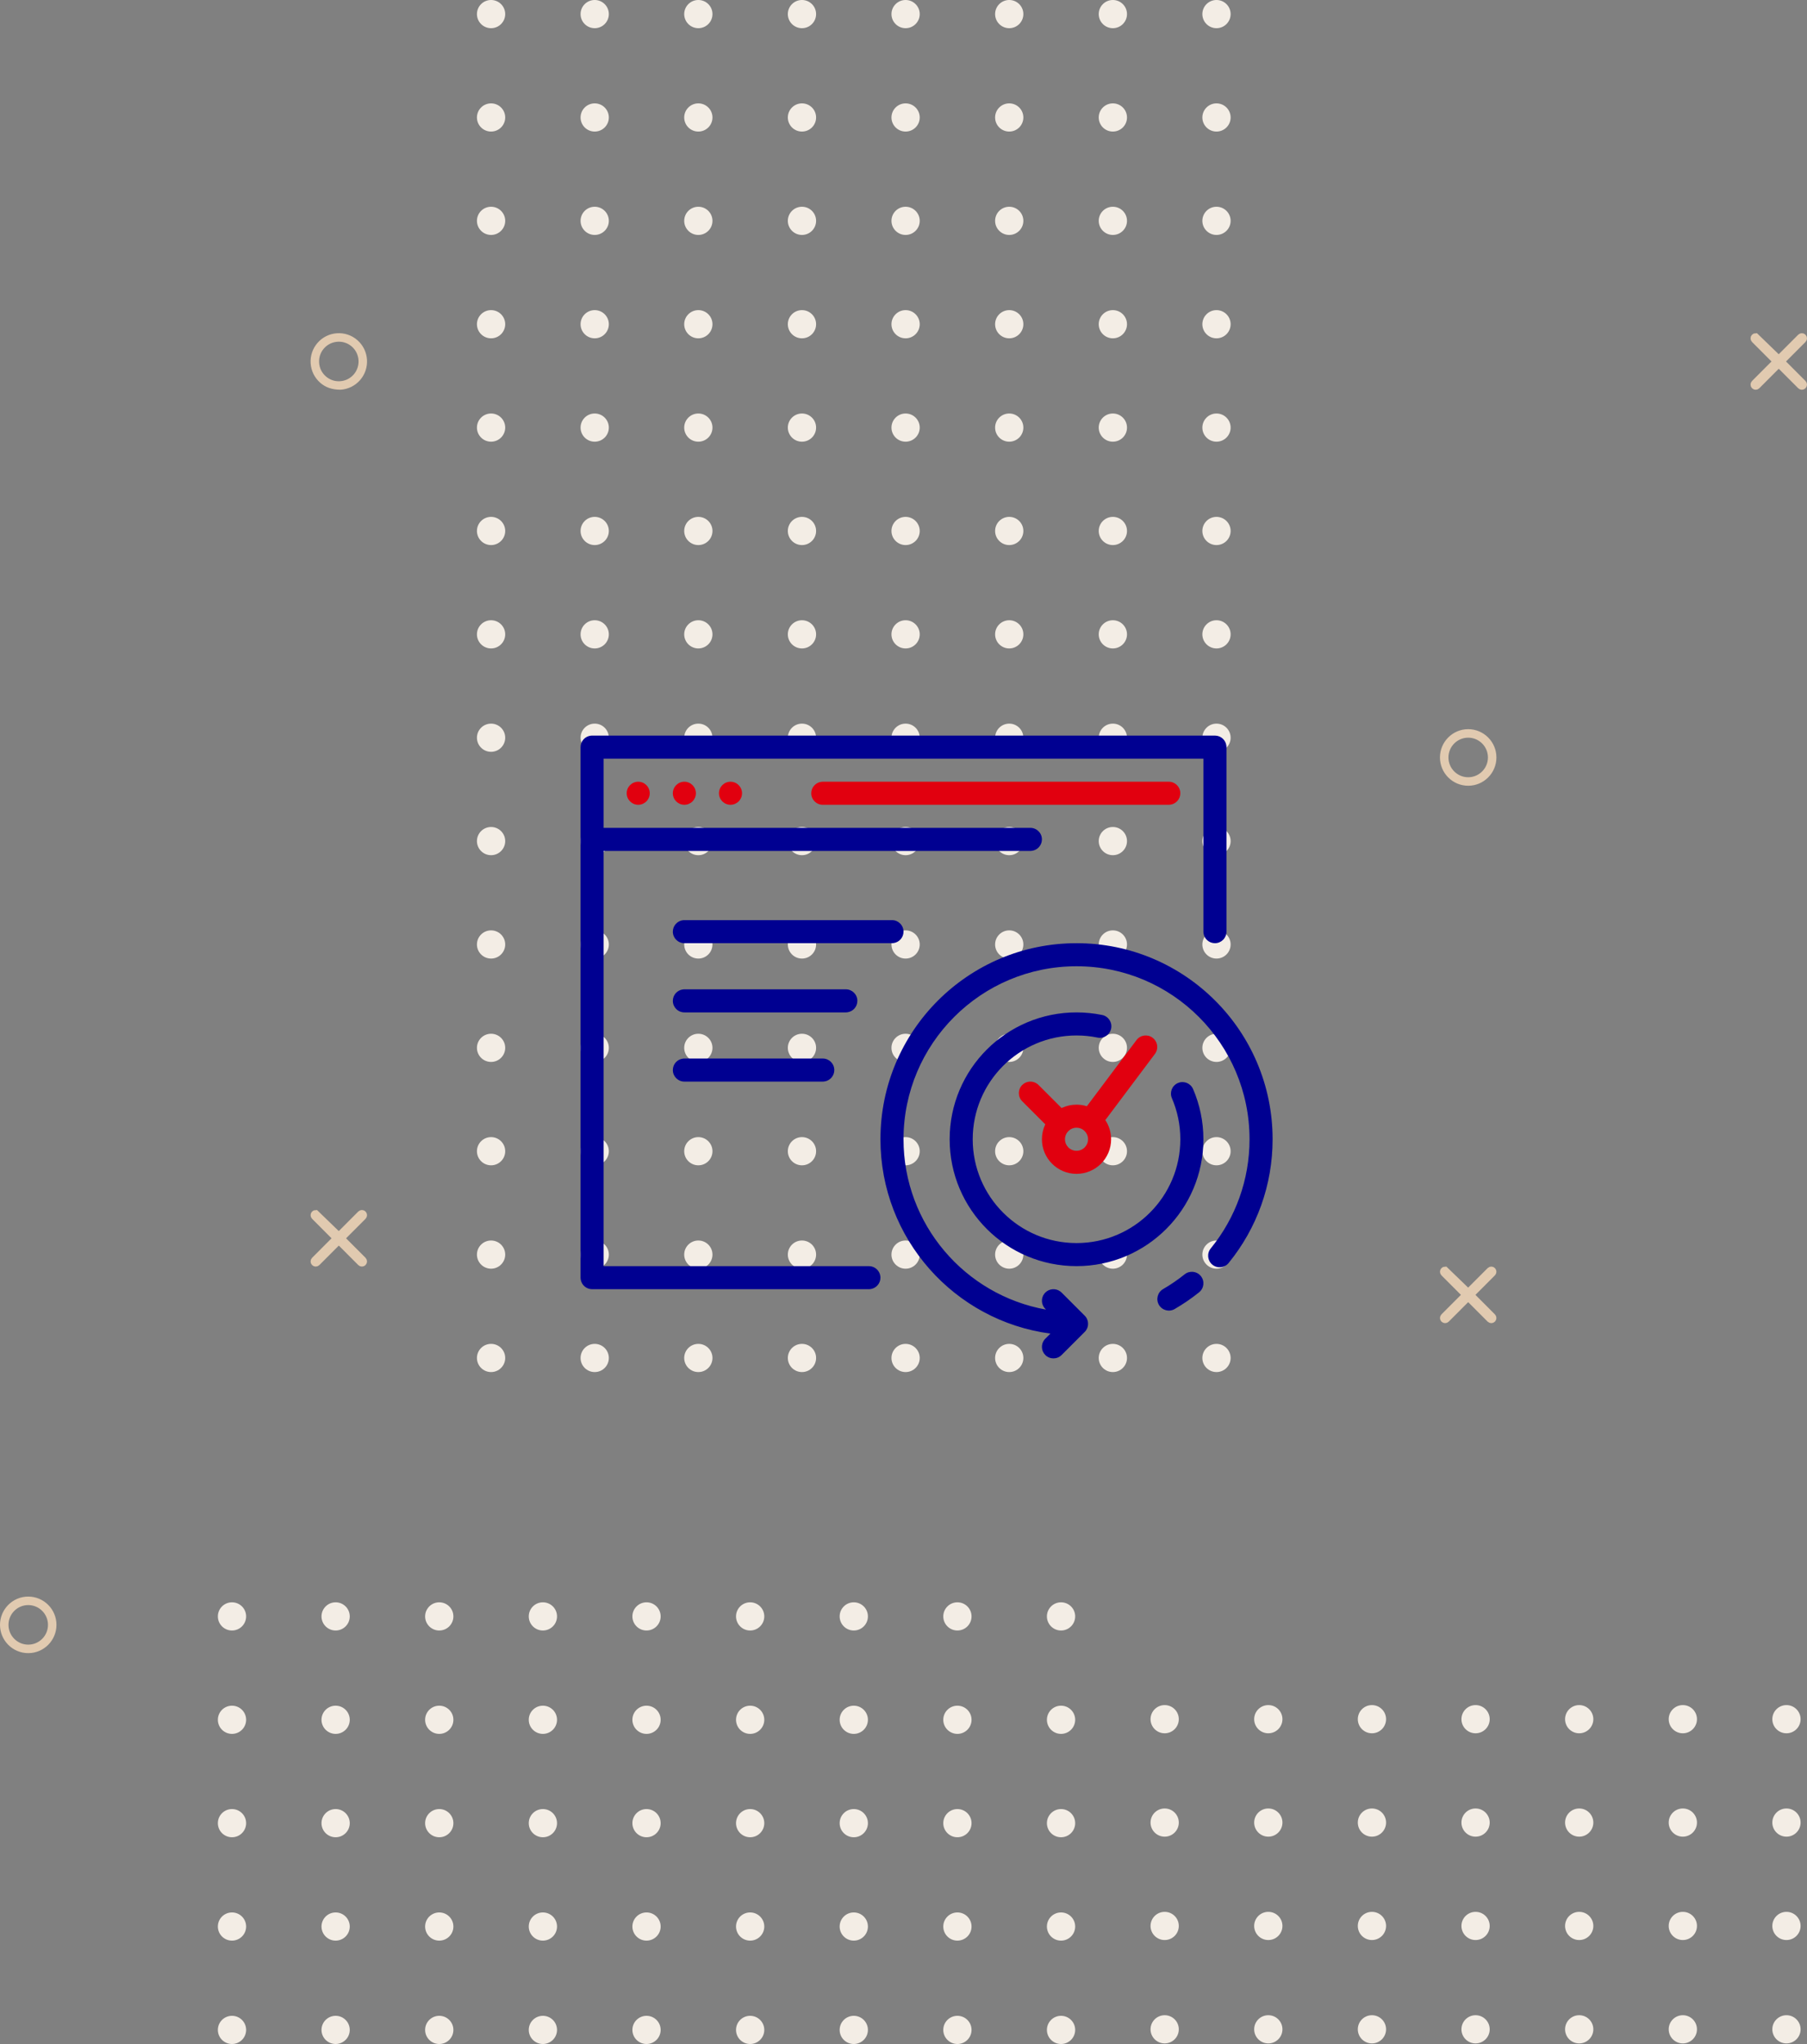 <svg width="282" height="319" viewBox="0 0 282 319" fill="none" xmlns="http://www.w3.org/2000/svg">
<rect x="0" y="0" width="282" height="319" fill="#808080" stroke="none"/>
<g clip-path="url(#clip0_1262_124167)">
<path fill-rule="evenodd" clip-rule="evenodd" d="M36.205 314.6C37.423 314.6 38.411 315.584 38.411 316.799C38.411 318.015 37.423 318.999 36.205 318.999C34.987 318.999 34 318.015 34 316.799C34 315.584 34.987 314.6 36.205 314.6ZM52.378 314.6C53.596 314.6 54.583 315.584 54.583 316.799C54.583 318.015 53.596 318.999 52.378 318.999C51.16 318.999 50.173 318.015 50.173 316.799C50.173 315.584 51.16 314.6 52.378 314.6ZM68.551 314.6C69.769 314.6 70.756 315.584 70.756 316.799C70.756 318.015 69.769 318.999 68.551 318.999C67.333 318.999 66.345 318.015 66.345 316.799C66.345 315.584 67.333 314.6 68.551 314.6ZM84.723 314.6C85.941 314.6 86.929 315.584 86.929 316.799C86.929 318.015 85.941 318.999 84.723 318.999C83.505 318.999 82.518 318.015 82.518 316.799C82.518 315.584 83.505 314.6 84.723 314.6ZM100.896 314.6C102.114 314.6 103.101 315.584 103.101 316.799C103.101 318.015 102.114 318.999 100.896 318.999C99.678 318.999 98.691 318.015 98.691 316.799C98.691 315.584 99.678 314.6 100.896 314.6ZM117.068 314.6C118.286 314.6 119.274 315.584 119.274 316.799C119.274 318.015 118.286 318.999 117.068 318.999C115.85 318.999 114.863 318.015 114.863 316.799C114.863 315.584 115.85 314.6 117.068 314.6ZM133.241 314.6C134.459 314.6 135.446 315.584 135.446 316.799C135.446 318.015 134.459 318.999 133.241 318.999C132.023 318.999 131.036 318.015 131.036 316.799C131.036 315.584 132.023 314.6 133.241 314.6ZM149.414 314.6C150.632 314.6 151.619 315.584 151.619 316.799C151.619 318.015 150.632 318.999 149.414 318.999C148.196 318.999 147.208 318.015 147.208 316.799C147.208 315.584 148.196 314.6 149.414 314.6ZM165.586 314.6C166.804 314.6 167.792 315.584 167.792 316.799C167.792 318.015 166.804 318.999 165.586 318.999C164.368 318.999 163.381 318.015 163.381 316.799C163.381 315.584 164.368 314.6 165.586 314.6ZM181.759 314.507C182.977 314.507 183.964 315.492 183.964 316.707C183.964 317.922 182.977 318.907 181.759 318.907C180.541 318.907 179.554 317.922 179.554 316.707C179.554 315.492 180.541 314.507 181.759 314.507ZM197.932 314.507C199.15 314.507 200.137 315.492 200.137 316.707C200.137 317.922 199.15 318.907 197.932 318.907C196.714 318.907 195.726 317.922 195.726 316.707C195.726 315.492 196.714 314.507 197.932 314.507ZM214.104 314.507C215.322 314.507 216.31 315.492 216.31 316.707C216.31 317.922 215.322 318.907 214.104 318.907C212.886 318.907 211.899 317.922 211.899 316.707C211.899 315.492 212.886 314.507 214.104 314.507ZM230.277 314.507C231.495 314.507 232.482 315.492 232.482 316.707C232.482 317.922 231.495 318.907 230.277 318.907C229.059 318.907 228.071 317.922 228.071 316.707C228.071 315.492 229.059 314.507 230.277 314.507ZM246.449 314.507C247.667 314.507 248.655 315.492 248.655 316.707C248.655 317.922 247.667 318.907 246.449 318.907C245.231 318.907 244.244 317.922 244.244 316.707C244.244 315.492 245.231 314.507 246.449 314.507ZM262.622 314.507C263.84 314.507 264.827 315.492 264.827 316.707C264.827 317.922 263.84 318.907 262.622 318.907C261.404 318.907 260.417 317.922 260.417 316.707C260.417 315.492 261.404 314.507 262.622 314.507ZM278.795 314.507C280.013 314.507 281 315.492 281 316.707C281 317.922 280.013 318.907 278.795 318.907C277.577 318.907 276.589 317.922 276.589 316.707C276.589 315.492 277.577 314.507 278.795 314.507ZM165.586 298.466C166.804 298.466 167.792 299.451 167.792 300.666C167.792 301.881 166.804 302.866 165.586 302.866C164.368 302.866 163.381 301.881 163.381 300.666C163.381 299.451 164.368 298.466 165.586 298.466ZM181.759 298.374C182.977 298.374 183.964 299.359 183.964 300.574C183.964 301.789 182.977 302.774 181.759 302.774C180.541 302.774 179.554 301.789 179.554 300.574C179.554 299.359 180.541 298.374 181.759 298.374ZM197.932 298.374C199.15 298.374 200.137 299.359 200.137 300.574C200.137 301.789 199.15 302.774 197.932 302.774C196.714 302.774 195.726 301.789 195.726 300.574C195.726 299.359 196.714 298.374 197.932 298.374ZM214.104 298.374C215.322 298.374 216.31 299.359 216.31 300.574C216.31 301.789 215.322 302.774 214.104 302.774C212.886 302.774 211.899 301.789 211.899 300.574C211.899 299.359 212.886 298.374 214.104 298.374ZM36.205 298.466C37.423 298.466 38.411 299.451 38.411 300.666C38.411 301.881 37.423 302.866 36.205 302.866C34.987 302.866 34 301.881 34 300.666C34 299.451 34.987 298.466 36.205 298.466ZM68.551 298.466C69.769 298.466 70.756 299.451 70.756 300.666C70.756 301.881 69.769 302.866 68.551 302.866C67.333 302.866 66.345 301.881 66.345 300.666C66.345 299.451 67.333 298.466 68.551 298.466ZM100.896 298.466C102.114 298.466 103.101 299.451 103.101 300.666C103.101 301.881 102.114 302.866 100.896 302.866C99.678 302.866 98.691 301.881 98.691 300.666C98.691 299.451 99.678 298.466 100.896 298.466ZM133.241 298.466C134.459 298.466 135.446 299.451 135.446 300.666C135.446 301.881 134.459 302.866 133.241 302.866C132.023 302.866 131.036 301.881 131.036 300.666C131.036 299.451 132.023 298.466 133.241 298.466ZM149.414 298.466C150.632 298.466 151.619 299.451 151.619 300.666C151.619 301.881 150.632 302.866 149.414 302.866C148.196 302.866 147.208 301.881 147.208 300.666C147.208 299.451 148.196 298.466 149.414 298.466ZM246.449 298.374C247.667 298.374 248.655 299.359 248.655 300.574C248.655 301.789 247.667 302.774 246.449 302.774C245.231 302.774 244.244 301.789 244.244 300.574C244.244 299.359 245.231 298.374 246.449 298.374ZM52.378 298.466C53.596 298.466 54.583 299.451 54.583 300.666C54.583 301.881 53.596 302.866 52.378 302.866C51.16 302.866 50.173 301.881 50.173 300.666C50.173 299.451 51.16 298.466 52.378 298.466ZM262.622 298.374C263.84 298.374 264.827 299.359 264.827 300.574C264.827 301.789 263.84 302.774 262.622 302.774C261.404 302.774 260.417 301.789 260.417 300.574C260.417 299.359 261.404 298.374 262.622 298.374ZM84.723 298.466C85.941 298.466 86.929 299.451 86.929 300.666C86.929 301.881 85.941 302.866 84.723 302.866C83.505 302.866 82.518 301.881 82.518 300.666C82.518 299.451 83.505 298.466 84.723 298.466ZM278.795 298.374C280.013 298.374 281 299.359 281 300.574C281 301.789 280.013 302.774 278.795 302.774C277.577 302.774 276.589 301.789 276.589 300.574C276.589 299.359 277.577 298.374 278.795 298.374ZM117.068 298.466C118.286 298.466 119.274 299.451 119.274 300.666C119.274 301.881 118.286 302.866 117.068 302.866C115.85 302.866 114.863 301.881 114.863 300.666C114.863 299.451 115.85 298.466 117.068 298.466ZM230.277 298.374C231.495 298.374 232.482 299.359 232.482 300.574C232.482 301.789 231.495 302.774 230.277 302.774C229.059 302.774 228.071 301.789 228.071 300.574C228.071 299.359 229.059 298.374 230.277 298.374ZM68.551 282.333C69.769 282.333 70.756 283.318 70.756 284.533C70.756 285.748 69.769 286.733 68.551 286.733C67.333 286.733 66.345 285.748 66.345 284.533C66.345 283.318 67.333 282.333 68.551 282.333ZM100.896 282.333C102.114 282.333 103.101 283.318 103.101 284.533C103.101 285.748 102.114 286.733 100.896 286.733C99.678 286.733 98.691 285.748 98.691 284.533C98.691 283.318 99.678 282.333 100.896 282.333ZM117.068 282.333C118.286 282.333 119.274 283.318 119.274 284.533C119.274 285.748 118.286 286.733 117.068 286.733C115.85 286.733 114.863 285.748 114.863 284.533C114.863 283.318 115.85 282.333 117.068 282.333ZM133.241 282.333C134.459 282.333 135.446 283.318 135.446 284.533C135.446 285.748 134.459 286.733 133.241 286.733C132.023 286.733 131.036 285.748 131.036 284.533C131.036 283.318 132.023 282.333 133.241 282.333ZM149.414 282.333C150.632 282.333 151.619 283.318 151.619 284.533C151.619 285.748 150.632 286.733 149.414 286.733C148.196 286.733 147.208 285.748 147.208 284.533C147.208 283.318 148.196 282.333 149.414 282.333ZM36.205 282.333C37.423 282.333 38.411 283.318 38.411 284.533C38.411 285.748 37.423 286.733 36.205 286.733C34.987 286.733 34 285.748 34 284.533C34 283.318 34.987 282.333 36.205 282.333ZM52.378 282.333C53.596 282.333 54.583 283.318 54.583 284.533C54.583 285.748 53.596 286.733 52.378 286.733C51.16 286.733 50.173 285.748 50.173 284.533C50.173 283.318 51.16 282.333 52.378 282.333ZM84.723 282.333C85.941 282.333 86.929 283.318 86.929 284.533C86.929 285.748 85.941 286.733 84.723 286.733C83.505 286.733 82.518 285.748 82.518 284.533C82.518 283.318 83.505 282.333 84.723 282.333ZM165.586 282.333C166.804 282.333 167.792 283.318 167.792 284.533C167.792 285.748 166.804 286.733 165.586 286.733C164.368 286.733 163.381 285.748 163.381 284.533C163.381 283.318 164.368 282.333 165.586 282.333ZM181.759 282.241C182.977 282.241 183.964 283.226 183.964 284.441C183.964 285.656 182.977 286.641 181.759 286.641C180.541 286.641 179.554 285.656 179.554 284.441C179.554 283.226 180.541 282.241 181.759 282.241ZM197.932 282.241C199.15 282.241 200.137 283.226 200.137 284.441C200.137 285.656 199.15 286.641 197.932 286.641C196.714 286.641 195.726 285.656 195.726 284.441C195.726 283.226 196.714 282.241 197.932 282.241ZM214.104 282.241C215.322 282.241 216.31 283.226 216.31 284.441C216.31 285.656 215.322 286.641 214.104 286.641C212.886 286.641 211.899 285.656 211.899 284.441C211.899 283.226 212.886 282.241 214.104 282.241ZM230.277 282.241C231.495 282.241 232.482 283.226 232.482 284.441C232.482 285.656 231.495 286.641 230.277 286.641C229.059 286.641 228.071 285.656 228.071 284.441C228.071 283.226 229.059 282.241 230.277 282.241ZM246.449 282.241C247.667 282.241 248.655 283.226 248.655 284.441C248.655 285.656 247.667 286.641 246.449 286.641C245.231 286.641 244.244 285.656 244.244 284.441C244.244 283.226 245.231 282.241 246.449 282.241ZM262.622 282.241C263.84 282.241 264.827 283.226 264.827 284.441C264.827 285.656 263.84 286.641 262.622 286.641C261.404 286.641 260.417 285.656 260.417 284.441C260.417 283.226 261.404 282.241 262.622 282.241ZM278.795 282.241C280.013 282.241 281 283.226 281 284.441C281 285.656 280.013 286.641 278.795 286.641C277.577 286.641 276.589 285.656 276.589 284.441C276.589 283.226 277.577 282.241 278.795 282.241ZM36.205 266.2C37.423 266.2 38.411 267.184 38.411 268.399C38.411 269.615 37.423 270.6 36.205 270.6C34.987 270.6 34 269.615 34 268.399C34 267.184 34.987 266.2 36.205 266.2ZM52.378 266.2C53.596 266.2 54.583 267.184 54.583 268.399C54.583 269.615 53.596 270.6 52.378 270.6C51.16 270.6 50.173 269.615 50.173 268.399C50.173 267.184 51.16 266.2 52.378 266.2ZM68.551 266.2C69.769 266.2 70.756 267.184 70.756 268.399C70.756 269.615 69.769 270.6 68.551 270.6C67.333 270.6 66.345 269.615 66.345 268.399C66.345 267.184 67.333 266.2 68.551 266.2ZM84.723 266.2C85.941 266.2 86.929 267.184 86.929 268.399C86.929 269.615 85.941 270.6 84.723 270.6C83.505 270.6 82.518 269.615 82.518 268.399C82.518 267.184 83.505 266.2 84.723 266.2ZM100.896 266.2C102.114 266.2 103.101 267.184 103.101 268.399C103.101 269.615 102.114 270.6 100.896 270.6C99.678 270.6 98.691 269.615 98.691 268.399C98.691 267.184 99.678 266.2 100.896 266.2ZM117.068 266.2C118.286 266.2 119.274 267.184 119.274 268.399C119.274 269.615 118.286 270.6 117.068 270.6C115.85 270.6 114.863 269.615 114.863 268.399C114.863 267.184 115.85 266.2 117.068 266.2ZM133.241 266.2C134.459 266.2 135.446 267.184 135.446 268.399C135.446 269.615 134.459 270.6 133.241 270.6C132.023 270.6 131.036 269.615 131.036 268.399C131.036 267.184 132.023 266.2 133.241 266.2ZM149.414 266.2C150.632 266.2 151.619 267.184 151.619 268.399C151.619 269.615 150.632 270.6 149.414 270.6C148.196 270.6 147.208 269.615 147.208 268.399C147.208 267.184 148.196 266.2 149.414 266.2ZM165.586 266.2C166.804 266.2 167.792 267.184 167.792 268.399C167.792 269.615 166.804 270.6 165.586 270.6C164.368 270.6 163.381 269.615 163.381 268.399C163.381 267.184 164.368 266.2 165.586 266.2ZM181.759 266.107C182.977 266.107 183.964 267.092 183.964 268.307C183.964 269.522 182.977 270.507 181.759 270.507C180.541 270.507 179.554 269.522 179.554 268.307C179.554 267.092 180.541 266.107 181.759 266.107ZM197.932 266.107C199.15 266.107 200.137 267.092 200.137 268.307C200.137 269.522 199.15 270.507 197.932 270.507C196.714 270.507 195.726 269.522 195.726 268.307C195.726 267.092 196.714 266.107 197.932 266.107ZM214.104 266.107C215.322 266.107 216.31 267.092 216.31 268.307C216.31 269.522 215.322 270.507 214.104 270.507C212.886 270.507 211.899 269.522 211.899 268.307C211.899 267.092 212.886 266.107 214.104 266.107ZM230.277 266.107C231.495 266.107 232.482 267.092 232.482 268.307C232.482 269.522 231.495 270.507 230.277 270.507C229.059 270.507 228.071 269.522 228.071 268.307C228.071 267.092 229.059 266.107 230.277 266.107ZM246.449 266.107C247.667 266.107 248.655 267.092 248.655 268.307C248.655 269.522 247.667 270.507 246.449 270.507C245.231 270.507 244.244 269.522 244.244 268.307C244.244 267.092 245.231 266.107 246.449 266.107ZM262.622 266.107C263.84 266.107 264.827 267.092 264.827 268.307C264.827 269.522 263.84 270.507 262.622 270.507C261.404 270.507 260.417 269.522 260.417 268.307C260.417 267.092 261.404 266.107 262.622 266.107ZM278.795 266.107C280.013 266.107 281 267.092 281 268.307C281 269.522 280.013 270.507 278.795 270.507C277.577 270.507 276.589 269.522 276.589 268.307C276.589 267.092 277.577 266.107 278.795 266.107ZM36.205 250.066C37.423 250.066 38.411 251.051 38.411 252.266C38.411 253.481 37.423 254.466 36.205 254.466C34.987 254.466 34 253.481 34 252.266C34 251.051 34.987 250.066 36.205 250.066ZM52.378 250.066C53.596 250.066 54.583 251.051 54.583 252.266C54.583 253.481 53.596 254.466 52.378 254.466C51.16 254.466 50.173 253.481 50.173 252.266C50.173 251.051 51.16 250.066 52.378 250.066ZM68.551 250.066C69.769 250.066 70.756 251.051 70.756 252.266C70.756 253.481 69.769 254.466 68.551 254.466C67.333 254.466 66.345 253.481 66.345 252.266C66.345 251.051 67.333 250.066 68.551 250.066ZM84.723 250.066C85.941 250.066 86.929 251.051 86.929 252.266C86.929 253.481 85.941 254.466 84.723 254.466C83.505 254.466 82.518 253.481 82.518 252.266C82.518 251.051 83.505 250.066 84.723 250.066ZM100.896 250.066C102.114 250.066 103.101 251.051 103.101 252.266C103.101 253.481 102.114 254.466 100.896 254.466C99.678 254.466 98.691 253.481 98.691 252.266C98.691 251.051 99.678 250.066 100.896 250.066ZM117.068 250.066C118.286 250.066 119.274 251.051 119.274 252.266C119.274 253.481 118.286 254.466 117.068 254.466C115.85 254.466 114.863 253.481 114.863 252.266C114.863 251.051 115.85 250.066 117.068 250.066ZM133.241 250.066C134.459 250.066 135.446 251.051 135.446 252.266C135.446 253.481 134.459 254.466 133.241 254.466C132.023 254.466 131.036 253.481 131.036 252.266C131.036 251.051 132.023 250.066 133.241 250.066ZM149.414 250.066C150.632 250.066 151.619 251.051 151.619 252.266C151.619 253.481 150.632 254.466 149.414 254.466C148.196 254.466 147.208 253.481 147.208 252.266C147.208 251.051 148.196 250.066 149.414 250.066ZM165.586 250.066C166.804 250.066 167.792 251.051 167.792 252.266C167.792 253.481 166.804 254.466 165.586 254.466C164.368 254.466 163.381 253.481 163.381 252.266C163.381 251.051 164.368 250.066 165.586 250.066ZM78.842 2.2C78.842 3.415 77.855 4.399 76.637 4.399C75.419 4.399 74.431 3.415 74.431 2.2C74.431 0.984 75.419 -0.001 76.637 -0.001C77.855 -0.001 78.842 0.984 78.842 2.2ZM78.842 18.333C78.842 19.548 77.855 20.533 76.637 20.533C75.419 20.533 74.431 19.548 74.431 18.333C74.431 17.118 75.419 16.133 76.637 16.133C77.855 16.133 78.842 17.118 78.842 18.333ZM78.842 34.466C78.842 35.681 77.855 36.666 76.637 36.666C75.419 36.666 74.431 35.681 74.431 34.466C74.431 33.251 75.419 32.266 76.637 32.266C77.855 32.266 78.842 33.251 78.842 34.466ZM78.842 50.599C78.842 51.815 77.855 52.8 76.637 52.8C75.419 52.8 74.431 51.815 74.431 50.599C74.431 49.385 75.419 48.4 76.637 48.4C77.855 48.4 78.842 49.385 78.842 50.599ZM78.842 66.733C78.842 67.948 77.855 68.933 76.637 68.933C75.419 68.933 74.431 67.948 74.431 66.733C74.431 65.518 75.419 64.533 76.637 64.533C77.855 64.533 78.842 65.518 78.842 66.733ZM78.842 82.866C78.842 84.081 77.855 85.066 76.637 85.066C75.419 85.066 74.431 84.081 74.431 82.866C74.431 81.651 75.419 80.666 76.637 80.666C77.855 80.666 78.842 81.651 78.842 82.866ZM78.842 98.999C78.842 100.215 77.855 101.199 76.637 101.199C75.419 101.199 74.431 100.215 74.431 98.999C74.431 97.784 75.419 96.799 76.637 96.799C77.855 96.799 78.842 97.784 78.842 98.999ZM78.842 115.133C78.842 116.348 77.855 117.333 76.637 117.333C75.419 117.333 74.431 116.348 74.431 115.133C74.431 113.918 75.419 112.933 76.637 112.933C77.855 112.933 78.842 113.918 78.842 115.133ZM78.842 131.266C78.842 132.481 77.855 133.466 76.637 133.466C75.419 133.466 74.431 132.481 74.431 131.266C74.431 130.051 75.419 129.066 76.637 129.066C77.855 129.066 78.842 130.051 78.842 131.266ZM78.842 147.399C78.842 148.615 77.855 149.6 76.637 149.6C75.419 149.6 74.431 148.615 74.431 147.399C74.431 146.184 75.419 145.199 76.637 145.199C77.855 145.199 78.842 146.184 78.842 147.399ZM78.842 163.533C78.842 164.748 77.855 165.733 76.637 165.733C75.419 165.733 74.431 164.748 74.431 163.533C74.431 162.318 75.419 161.333 76.637 161.333C77.855 161.333 78.842 162.318 78.842 163.533ZM78.842 179.666C78.842 180.881 77.855 181.866 76.637 181.866C75.419 181.866 74.431 180.881 74.431 179.666C74.431 178.451 75.419 177.466 76.637 177.466C77.855 177.466 78.842 178.451 78.842 179.666ZM78.842 195.799C78.842 197.015 77.855 197.999 76.637 197.999C75.419 197.999 74.431 197.015 74.431 195.799C74.431 194.584 75.419 193.6 76.637 193.6C77.855 193.6 78.842 194.584 78.842 195.799ZM78.842 211.933C78.842 213.148 77.855 214.133 76.637 214.133C75.419 214.133 74.431 213.148 74.431 211.933C74.431 210.718 75.419 209.733 76.637 209.733C77.855 209.733 78.842 210.718 78.842 211.933ZM95.015 98.999C95.015 100.215 94.028 101.199 92.809 101.199C91.591 101.199 90.604 100.215 90.604 98.999C90.604 97.784 91.591 96.799 92.809 96.799C94.028 96.799 95.015 97.784 95.015 98.999ZM95.015 115.133C95.015 116.348 94.028 117.333 92.809 117.333C91.591 117.333 90.604 116.348 90.604 115.133C90.604 113.918 91.591 112.933 92.809 112.933C94.028 112.933 95.015 113.918 95.015 115.133ZM95.015 131.266C95.015 132.481 94.028 133.466 92.809 133.466C91.591 133.466 90.604 132.481 90.604 131.266C90.604 130.051 91.591 129.066 92.809 129.066C94.028 129.066 95.015 130.051 95.015 131.266ZM95.015 147.399C95.015 148.615 94.028 149.6 92.809 149.6C91.591 149.6 90.604 148.615 90.604 147.399C90.604 146.184 91.591 145.199 92.809 145.199C94.028 145.199 95.015 146.184 95.015 147.399ZM95.015 2.2C95.015 3.415 94.028 4.399 92.809 4.399C91.591 4.399 90.604 3.415 90.604 2.2C90.604 0.984 91.591 -0.001 92.809 -0.001C94.028 -0.001 95.015 0.984 95.015 2.2ZM95.015 34.466C95.015 35.681 94.028 36.666 92.809 36.666C91.591 36.666 90.604 35.681 90.604 34.466C90.604 33.251 91.591 32.266 92.809 32.266C94.028 32.266 95.015 33.251 95.015 34.466ZM95.015 66.733C95.015 67.948 94.028 68.933 92.809 68.933C91.591 68.933 90.604 67.948 90.604 66.733C90.604 65.518 91.591 64.533 92.809 64.533C94.028 64.533 95.015 65.518 95.015 66.733ZM95.015 82.866C95.015 84.081 94.028 85.066 92.809 85.066C91.591 85.066 90.604 84.081 90.604 82.866C90.604 81.651 91.591 80.666 92.809 80.666C94.028 80.666 95.015 81.651 95.015 82.866ZM95.015 179.666C95.015 180.881 94.028 181.866 92.809 181.866C91.591 181.866 90.604 180.881 90.604 179.666C90.604 178.451 91.591 177.466 92.809 177.466C94.028 177.466 95.015 178.451 95.015 179.666ZM95.015 195.799C95.015 197.015 94.028 197.999 92.809 197.999C91.591 197.999 90.604 197.015 90.604 195.799C90.604 194.584 91.591 193.6 92.809 193.6C94.028 193.6 95.015 194.584 95.015 195.799ZM95.015 18.333C95.015 19.548 94.028 20.533 92.809 20.533C91.591 20.533 90.604 19.548 90.604 18.333C90.604 17.118 91.591 16.133 92.809 16.133C94.028 16.133 95.015 17.118 95.015 18.333ZM95.015 211.933C95.015 213.148 94.028 214.133 92.809 214.133C91.591 214.133 90.604 213.148 90.604 211.933C90.604 210.718 91.591 209.733 92.809 209.733C94.028 209.733 95.015 210.718 95.015 211.933ZM95.015 50.599C95.015 51.815 94.028 52.8 92.809 52.8C91.591 52.8 90.604 51.815 90.604 50.599C90.604 49.385 91.591 48.4 92.809 48.4C94.028 48.4 95.015 49.385 95.015 50.599ZM95.015 163.533C95.015 164.748 94.028 165.733 92.809 165.733C91.591 165.733 90.604 164.748 90.604 163.533C90.604 162.318 91.591 161.333 92.809 161.333C94.028 161.333 95.015 162.318 95.015 163.533ZM111.188 2.2C111.188 3.415 110.2 4.399 108.982 4.399C107.764 4.399 106.777 3.415 106.777 2.2C106.777 0.984 107.764 -0.001 108.982 -0.001C110.2 -0.001 111.188 0.984 111.188 2.2ZM111.188 34.466C111.188 35.681 110.2 36.666 108.982 36.666C107.764 36.666 106.777 35.681 106.777 34.466C106.777 33.251 107.764 32.266 108.982 32.266C110.2 32.266 111.188 33.251 111.188 34.466ZM111.188 50.599C111.188 51.815 110.2 52.8 108.982 52.8C107.764 52.8 106.777 51.815 106.777 50.599C106.777 49.385 107.764 48.4 108.982 48.4C110.2 48.4 111.188 49.385 111.188 50.599ZM111.188 66.733C111.188 67.948 110.2 68.933 108.982 68.933C107.764 68.933 106.777 67.948 106.777 66.733C106.777 65.518 107.764 64.533 108.982 64.533C110.2 64.533 111.188 65.518 111.188 66.733ZM111.188 82.866C111.188 84.081 110.2 85.066 108.982 85.066C107.764 85.066 106.777 84.081 106.777 82.866C106.777 81.651 107.764 80.666 108.982 80.666C110.2 80.666 111.188 81.651 111.188 82.866ZM111.188 18.333C111.188 19.548 110.2 20.533 108.982 20.533C107.764 20.533 106.777 19.548 106.777 18.333C106.777 17.118 107.764 16.133 108.982 16.133C110.2 16.133 111.188 17.118 111.188 18.333ZM111.188 98.999C111.188 100.215 110.2 101.199 108.982 101.199C107.764 101.199 106.777 100.215 106.777 98.999C106.777 97.784 107.764 96.799 108.982 96.799C110.2 96.799 111.188 97.784 111.188 98.999ZM111.188 115.133C111.188 116.348 110.2 117.333 108.982 117.333C107.764 117.333 106.777 116.348 106.777 115.133C106.777 113.918 107.764 112.933 108.982 112.933C110.2 112.933 111.188 113.918 111.188 115.133ZM111.188 131.266C111.188 132.481 110.2 133.466 108.982 133.466C107.764 133.466 106.777 132.481 106.777 131.266C106.777 130.051 107.764 129.066 108.982 129.066C110.2 129.066 111.188 130.051 111.188 131.266ZM111.188 147.399C111.188 148.615 110.2 149.6 108.982 149.6C107.764 149.6 106.777 148.615 106.777 147.399C106.777 146.184 107.764 145.199 108.982 145.199C110.2 145.199 111.188 146.184 111.188 147.399ZM111.188 163.533C111.188 164.748 110.2 165.733 108.982 165.733C107.764 165.733 106.777 164.748 106.777 163.533C106.777 162.318 107.764 161.333 108.982 161.333C110.2 161.333 111.188 162.318 111.188 163.533ZM111.188 179.666C111.188 180.881 110.2 181.866 108.982 181.866C107.764 181.866 106.777 180.881 106.777 179.666C106.777 178.451 107.764 177.466 108.982 177.466C110.2 177.466 111.188 178.451 111.188 179.666ZM111.188 195.799C111.188 197.015 110.2 197.999 108.982 197.999C107.764 197.999 106.777 197.015 106.777 195.799C106.777 194.584 107.764 193.6 108.982 193.6C110.2 193.6 111.188 194.584 111.188 195.799ZM111.188 211.933C111.188 213.148 110.2 214.133 108.982 214.133C107.764 214.133 106.777 213.148 106.777 211.933C106.777 210.718 107.764 209.733 108.982 209.733C110.2 209.733 111.188 210.718 111.188 211.933ZM127.36 2.2C127.36 3.415 126.373 4.399 125.155 4.399C123.937 4.399 122.949 3.415 122.949 2.2C122.949 0.984 123.937 -0.001 125.155 -0.001C126.373 -0.001 127.36 0.984 127.36 2.2ZM127.36 18.333C127.36 19.548 126.373 20.533 125.155 20.533C123.937 20.533 122.949 19.548 122.949 18.333C122.949 17.118 123.937 16.133 125.155 16.133C126.373 16.133 127.36 17.118 127.36 18.333ZM127.36 34.466C127.36 35.681 126.373 36.666 125.155 36.666C123.937 36.666 122.949 35.681 122.949 34.466C122.949 33.251 123.937 32.266 125.155 32.266C126.373 32.266 127.36 33.251 127.36 34.466ZM127.36 50.599C127.36 51.815 126.373 52.8 125.155 52.8C123.937 52.8 122.949 51.815 122.949 50.599C122.949 49.385 123.937 48.4 125.155 48.4C126.373 48.4 127.36 49.385 127.36 50.599ZM127.36 66.733C127.36 67.948 126.373 68.933 125.155 68.933C123.937 68.933 122.949 67.948 122.949 66.733C122.949 65.518 123.937 64.533 125.155 64.533C126.373 64.533 127.36 65.518 127.36 66.733ZM127.36 82.866C127.36 84.081 126.373 85.066 125.155 85.066C123.937 85.066 122.949 84.081 122.949 82.866C122.949 81.651 123.937 80.666 125.155 80.666C126.373 80.666 127.36 81.651 127.36 82.866ZM127.36 98.999C127.36 100.215 126.373 101.199 125.155 101.199C123.937 101.199 122.949 100.215 122.949 98.999C122.949 97.784 123.937 96.799 125.155 96.799C126.373 96.799 127.36 97.784 127.36 98.999ZM127.36 115.133C127.36 116.348 126.373 117.333 125.155 117.333C123.937 117.333 122.949 116.348 122.949 115.133C122.949 113.918 123.937 112.933 125.155 112.933C126.373 112.933 127.36 113.918 127.36 115.133ZM127.36 131.266C127.36 132.481 126.373 133.466 125.155 133.466C123.937 133.466 122.949 132.481 122.949 131.266C122.949 130.051 123.937 129.066 125.155 129.066C126.373 129.066 127.36 130.051 127.36 131.266ZM127.36 147.399C127.36 148.615 126.373 149.6 125.155 149.6C123.937 149.6 122.949 148.615 122.949 147.399C122.949 146.184 123.937 145.199 125.155 145.199C126.373 145.199 127.36 146.184 127.36 147.399ZM127.36 163.533C127.36 164.748 126.373 165.733 125.155 165.733C123.937 165.733 122.949 164.748 122.949 163.533C122.949 162.318 123.937 161.333 125.155 161.333C126.373 161.333 127.36 162.318 127.36 163.533ZM127.36 179.666C127.36 180.881 126.373 181.866 125.155 181.866C123.937 181.866 122.949 180.881 122.949 179.666C122.949 178.451 123.937 177.466 125.155 177.466C126.373 177.466 127.36 178.451 127.36 179.666ZM127.36 195.799C127.36 197.015 126.373 197.999 125.155 197.999C123.937 197.999 122.949 197.015 122.949 195.799C122.949 194.584 123.937 193.6 125.155 193.6C126.373 193.6 127.36 194.584 127.36 195.799ZM127.36 211.933C127.36 213.148 126.373 214.133 125.155 214.133C123.937 214.133 122.949 213.148 122.949 211.933C122.949 210.718 123.937 209.733 125.155 209.733C126.373 209.733 127.36 210.718 127.36 211.933ZM143.533 2.2C143.533 3.415 142.545 4.399 141.327 4.399C140.109 4.399 139.122 3.415 139.122 2.2C139.122 0.984 140.109 -0.001 141.327 -0.001C142.545 -0.001 143.533 0.984 143.533 2.2ZM143.533 18.333C143.533 19.548 142.545 20.533 141.327 20.533C140.109 20.533 139.122 19.548 139.122 18.333C139.122 17.118 140.109 16.133 141.327 16.133C142.545 16.133 143.533 17.118 143.533 18.333ZM143.533 34.466C143.533 35.681 142.545 36.666 141.327 36.666C140.109 36.666 139.122 35.681 139.122 34.466C139.122 33.251 140.109 32.266 141.327 32.266C142.545 32.266 143.533 33.251 143.533 34.466ZM143.533 50.599C143.533 51.815 142.545 52.8 141.327 52.8C140.109 52.8 139.122 51.815 139.122 50.599C139.122 49.385 140.109 48.4 141.327 48.4C142.545 48.4 143.533 49.385 143.533 50.599ZM143.533 66.733C143.533 67.948 142.545 68.933 141.327 68.933C140.109 68.933 139.122 67.948 139.122 66.733C139.122 65.518 140.109 64.533 141.327 64.533C142.545 64.533 143.533 65.518 143.533 66.733ZM143.533 82.866C143.533 84.081 142.545 85.066 141.327 85.066C140.109 85.066 139.122 84.081 139.122 82.866C139.122 81.651 140.109 80.666 141.327 80.666C142.545 80.666 143.533 81.651 143.533 82.866ZM143.533 98.999C143.533 100.215 142.545 101.199 141.327 101.199C140.109 101.199 139.122 100.215 139.122 98.999C139.122 97.784 140.109 96.799 141.327 96.799C142.545 96.799 143.533 97.784 143.533 98.999ZM143.533 115.133C143.533 116.348 142.545 117.333 141.327 117.333C140.109 117.333 139.122 116.348 139.122 115.133C139.122 113.918 140.109 112.933 141.327 112.933C142.545 112.933 143.533 113.918 143.533 115.133ZM143.533 131.266C143.533 132.481 142.545 133.466 141.327 133.466C140.109 133.466 139.122 132.481 139.122 131.266C139.122 130.051 140.109 129.066 141.327 129.066C142.545 129.066 143.533 130.051 143.533 131.266ZM143.533 147.399C143.533 148.615 142.545 149.6 141.327 149.6C140.109 149.6 139.122 148.615 139.122 147.399C139.122 146.184 140.109 145.199 141.327 145.199C142.545 145.199 143.533 146.184 143.533 147.399ZM143.533 163.533C143.533 164.748 142.545 165.733 141.327 165.733C140.109 165.733 139.122 164.748 139.122 163.533C139.122 162.318 140.109 161.333 141.327 161.333C142.545 161.333 143.533 162.318 143.533 163.533ZM143.533 179.666C143.533 180.881 142.545 181.866 141.327 181.866C140.109 181.866 139.122 180.881 139.122 179.666C139.122 178.451 140.109 177.466 141.327 177.466C142.545 177.466 143.533 178.451 143.533 179.666ZM143.533 195.799C143.533 197.015 142.545 197.999 141.327 197.999C140.109 197.999 139.122 197.015 139.122 195.799C139.122 194.584 140.109 193.6 141.327 193.6C142.545 193.6 143.533 194.584 143.533 195.799ZM143.533 211.933C143.533 213.148 142.545 214.133 141.327 214.133C140.109 214.133 139.122 213.148 139.122 211.933C139.122 210.718 140.109 209.733 141.327 209.733C142.545 209.733 143.533 210.718 143.533 211.933ZM159.705 2.2C159.705 3.415 158.718 4.399 157.5 4.399C156.282 4.399 155.295 3.415 155.295 2.2C155.295 0.984 156.282 -0.001 157.5 -0.001C158.718 -0.001 159.705 0.984 159.705 2.2ZM159.705 18.333C159.705 19.548 158.718 20.533 157.5 20.533C156.282 20.533 155.295 19.548 155.295 18.333C155.295 17.118 156.282 16.133 157.5 16.133C158.718 16.133 159.705 17.118 159.705 18.333ZM159.705 34.466C159.705 35.681 158.718 36.666 157.5 36.666C156.282 36.666 155.295 35.681 155.295 34.466C155.295 33.251 156.282 32.266 157.5 32.266C158.718 32.266 159.705 33.251 159.705 34.466ZM159.705 50.599C159.705 51.815 158.718 52.8 157.5 52.8C156.282 52.8 155.295 51.815 155.295 50.599C155.295 49.385 156.282 48.4 157.5 48.4C158.718 48.4 159.705 49.385 159.705 50.599ZM159.705 66.733C159.705 67.948 158.718 68.933 157.5 68.933C156.282 68.933 155.295 67.948 155.295 66.733C155.295 65.518 156.282 64.533 157.5 64.533C158.718 64.533 159.705 65.518 159.705 66.733ZM159.705 82.866C159.705 84.081 158.718 85.066 157.5 85.066C156.282 85.066 155.295 84.081 155.295 82.866C155.295 81.651 156.282 80.666 157.5 80.666C158.718 80.666 159.705 81.651 159.705 82.866ZM159.705 98.999C159.705 100.215 158.718 101.199 157.5 101.199C156.282 101.199 155.295 100.215 155.295 98.999C155.295 97.784 156.282 96.799 157.5 96.799C158.718 96.799 159.705 97.784 159.705 98.999ZM159.705 115.133C159.705 116.348 158.718 117.333 157.5 117.333C156.282 117.333 155.295 116.348 155.295 115.133C155.295 113.918 156.282 112.933 157.5 112.933C158.718 112.933 159.705 113.918 159.705 115.133ZM159.705 131.266C159.705 132.481 158.718 133.466 157.5 133.466C156.282 133.466 155.295 132.481 155.295 131.266C155.295 130.051 156.282 129.066 157.5 129.066C158.718 129.066 159.705 130.051 159.705 131.266ZM159.705 147.399C159.705 148.615 158.718 149.6 157.5 149.6C156.282 149.6 155.295 148.615 155.295 147.399C155.295 146.184 156.282 145.199 157.5 145.199C158.718 145.199 159.705 146.184 159.705 147.399ZM159.705 163.533C159.705 164.748 158.718 165.733 157.5 165.733C156.282 165.733 155.295 164.748 155.295 163.533C155.295 162.318 156.282 161.333 157.5 161.333C158.718 161.333 159.705 162.318 159.705 163.533ZM159.705 179.666C159.705 180.881 158.718 181.866 157.5 181.866C156.282 181.866 155.295 180.881 155.295 179.666C155.295 178.451 156.282 177.466 157.5 177.466C158.718 177.466 159.705 178.451 159.705 179.666ZM159.705 195.799C159.705 197.015 158.718 197.999 157.5 197.999C156.282 197.999 155.295 197.015 155.295 195.799C155.295 194.584 156.282 193.6 157.5 193.6C158.718 193.6 159.705 194.584 159.705 195.799ZM159.705 211.933C159.705 213.148 158.718 214.133 157.5 214.133C156.282 214.133 155.295 213.148 155.295 211.933C155.295 210.718 156.282 209.733 157.5 209.733C158.718 209.733 159.705 210.718 159.705 211.933ZM175.878 2.2C175.878 3.415 174.891 4.399 173.673 4.399C172.455 4.399 171.467 3.415 171.467 2.2C171.467 0.984 172.455 -0.001 173.673 -0.001C174.891 -0.001 175.878 0.984 175.878 2.2ZM175.878 18.333C175.878 19.548 174.891 20.533 173.673 20.533C172.455 20.533 171.467 19.548 171.467 18.333C171.467 17.118 172.455 16.133 173.673 16.133C174.891 16.133 175.878 17.118 175.878 18.333ZM175.878 34.466C175.878 35.681 174.891 36.666 173.673 36.666C172.455 36.666 171.467 35.681 171.467 34.466C171.467 33.251 172.455 32.266 173.673 32.266C174.891 32.266 175.878 33.251 175.878 34.466ZM175.878 50.599C175.878 51.815 174.891 52.8 173.673 52.8C172.455 52.8 171.467 51.815 171.467 50.599C171.467 49.385 172.455 48.4 173.673 48.4C174.891 48.4 175.878 49.385 175.878 50.599ZM175.878 66.733C175.878 67.948 174.891 68.933 173.673 68.933C172.455 68.933 171.467 67.948 171.467 66.733C171.467 65.518 172.455 64.533 173.673 64.533C174.891 64.533 175.878 65.518 175.878 66.733ZM175.878 82.866C175.878 84.081 174.891 85.066 173.673 85.066C172.455 85.066 171.467 84.081 171.467 82.866C171.467 81.651 172.455 80.666 173.673 80.666C174.891 80.666 175.878 81.651 175.878 82.866ZM175.878 98.999C175.878 100.215 174.891 101.199 173.673 101.199C172.455 101.199 171.467 100.215 171.467 98.999C171.467 97.784 172.455 96.799 173.673 96.799C174.891 96.799 175.878 97.784 175.878 98.999ZM175.878 115.133C175.878 116.348 174.891 117.333 173.673 117.333C172.455 117.333 171.467 116.348 171.467 115.133C171.467 113.918 172.455 112.933 173.673 112.933C174.891 112.933 175.878 113.918 175.878 115.133ZM175.878 131.266C175.878 132.481 174.891 133.466 173.673 133.466C172.455 133.466 171.467 132.481 171.467 131.266C171.467 130.051 172.455 129.066 173.673 129.066C174.891 129.066 175.878 130.051 175.878 131.266ZM175.878 147.399C175.878 148.615 174.891 149.6 173.673 149.6C172.455 149.6 171.467 148.615 171.467 147.399C171.467 146.184 172.455 145.199 173.673 145.199C174.891 145.199 175.878 146.184 175.878 147.399ZM175.878 163.533C175.878 164.748 174.891 165.733 173.673 165.733C172.455 165.733 171.467 164.748 171.467 163.533C171.467 162.318 172.455 161.333 173.673 161.333C174.891 161.333 175.878 162.318 175.878 163.533ZM175.878 179.666C175.878 180.881 174.891 181.866 173.673 181.866C172.455 181.866 171.467 180.881 171.467 179.666C171.467 178.451 172.455 177.466 173.673 177.466C174.891 177.466 175.878 178.451 175.878 179.666ZM175.878 195.799C175.878 197.015 174.891 197.999 173.673 197.999C172.455 197.999 171.467 197.015 171.467 195.799C171.467 194.584 172.455 193.6 173.673 193.6C174.891 193.6 175.878 194.584 175.878 195.799ZM175.878 211.933C175.878 213.148 174.891 214.133 173.673 214.133C172.455 214.133 171.467 213.148 171.467 211.933C171.467 210.718 172.455 209.733 173.673 209.733C174.891 209.733 175.878 210.718 175.878 211.933ZM192.051 2.2C192.051 3.415 191.063 4.399 189.845 4.399C188.627 4.399 187.64 3.415 187.64 2.2C187.64 0.984 188.627 -0.001 189.845 -0.001C191.063 -0.001 192.051 0.984 192.051 2.2ZM192.051 18.333C192.051 19.548 191.063 20.533 189.845 20.533C188.627 20.533 187.64 19.548 187.64 18.333C187.64 17.118 188.627 16.133 189.845 16.133C191.063 16.133 192.051 17.118 192.051 18.333ZM192.051 34.466C192.051 35.681 191.063 36.666 189.845 36.666C188.627 36.666 187.64 35.681 187.64 34.466C187.64 33.251 188.627 32.266 189.845 32.266C191.063 32.266 192.051 33.251 192.051 34.466ZM192.051 50.599C192.051 51.815 191.063 52.8 189.845 52.8C188.627 52.8 187.64 51.815 187.64 50.599C187.64 49.385 188.627 48.4 189.845 48.4C191.063 48.4 192.051 49.385 192.051 50.599ZM192.051 66.733C192.051 67.948 191.063 68.933 189.845 68.933C188.627 68.933 187.64 67.948 187.64 66.733C187.64 65.518 188.627 64.533 189.845 64.533C191.063 64.533 192.051 65.518 192.051 66.733ZM192.051 82.866C192.051 84.081 191.063 85.066 189.845 85.066C188.627 85.066 187.64 84.081 187.64 82.866C187.64 81.651 188.627 80.666 189.845 80.666C191.063 80.666 192.051 81.651 192.051 82.866ZM192.051 98.999C192.051 100.215 191.063 101.199 189.845 101.199C188.627 101.199 187.64 100.215 187.64 98.999C187.64 97.784 188.627 96.799 189.845 96.799C191.063 96.799 192.051 97.784 192.051 98.999ZM192.051 115.133C192.051 116.348 191.063 117.333 189.845 117.333C188.627 117.333 187.64 116.348 187.64 115.133C187.64 113.918 188.627 112.933 189.845 112.933C191.063 112.933 192.051 113.918 192.051 115.133ZM192.051 131.266C192.051 132.481 191.063 133.466 189.845 133.466C188.627 133.466 187.64 132.481 187.64 131.266C187.64 130.051 188.627 129.066 189.845 129.066C191.063 129.066 192.051 130.051 192.051 131.266ZM192.051 147.399C192.051 148.615 191.063 149.6 189.845 149.6C188.627 149.6 187.64 148.615 187.64 147.399C187.64 146.184 188.627 145.199 189.845 145.199C191.063 145.199 192.051 146.184 192.051 147.399ZM192.051 163.533C192.051 164.748 191.063 165.733 189.845 165.733C188.627 165.733 187.64 164.748 187.64 163.533C187.64 162.318 188.627 161.333 189.845 161.333C191.063 161.333 192.051 162.318 192.051 163.533ZM192.051 179.666C192.051 180.881 191.063 181.866 189.845 181.866C188.627 181.866 187.64 180.881 187.64 179.666C187.64 178.451 188.627 177.466 189.845 177.466C191.063 177.466 192.051 178.451 192.051 179.666ZM192.051 195.799C192.051 197.015 191.063 197.999 189.845 197.999C188.627 197.999 187.64 197.015 187.64 195.799C187.64 194.584 188.627 193.6 189.845 193.6C191.063 193.6 192.051 194.584 192.051 195.799ZM192.051 211.933C192.051 213.148 191.063 214.133 189.845 214.133C188.627 214.133 187.64 213.148 187.64 211.933C187.64 210.718 188.627 209.733 189.845 209.733C191.063 209.733 192.051 210.718 192.051 211.933Z" fill="#F3EDE5"/>
<path fill-rule="evenodd" clip-rule="evenodd" d="M4.406 249.671C5.483 249.671 6.459 250.11 7.167 250.819C7.874 251.527 8.312 252.506 8.312 253.585C8.312 254.664 7.874 255.643 7.166 256.352C6.459 257.06 5.483 257.499 4.406 257.499C3.33 257.499 2.353 257.06 1.646 256.352C0.938 255.643 0.5 254.664 0.5 253.585C0.5 252.506 0.938 251.527 1.646 250.819C2.353 250.11 3.329 249.671 4.406 249.671ZM4.406 249.998C3.419 249.998 2.523 250.4 1.874 251.05C1.226 251.7 0.825 252.596 0.825 253.585C0.825 254.574 1.226 255.471 1.874 256.12C2.523 256.77 3.419 257.173 4.406 257.173C5.394 257.173 6.29 256.77 6.938 256.121C7.587 255.471 7.988 254.574 7.988 253.585C7.988 252.596 7.587 251.699 6.938 251.05C6.29 250.4 5.394 249.998 4.406 249.998ZM232.73 198.171C232.807 198.171 232.883 198.2 232.943 198.26C233.002 198.319 233.031 198.396 233.031 198.474C233.031 198.551 233.002 198.629 232.942 198.688L229.551 202.085L232.942 205.482C233.002 205.541 233.031 205.619 233.031 205.697C233.031 205.774 233.002 205.852 232.942 205.911C232.884 205.97 232.807 205.999 232.73 205.999C232.653 205.999 232.576 205.97 232.517 205.911L229.125 202.512L225.733 205.911C225.674 205.97 225.597 205.999 225.52 205.999C225.443 205.999 225.366 205.97 225.308 205.911C225.248 205.852 225.219 205.774 225.219 205.697C225.219 205.619 225.248 205.541 225.308 205.482L228.698 202.085L225.308 198.689C225.248 198.629 225.219 198.551 225.219 198.474C225.219 198.396 225.248 198.319 225.308 198.259C225.367 198.2 225.443 198.171 225.52 198.171L229.125 201.657L232.517 198.26C232.576 198.201 232.653 198.171 232.73 198.171ZM56.48 189.342C56.557 189.342 56.634 189.372 56.693 189.431C56.752 189.49 56.781 189.568 56.781 189.645C56.781 189.723 56.751 189.801 56.693 189.86L53.301 193.256L56.692 196.654C56.752 196.713 56.781 196.79 56.781 196.868C56.781 196.946 56.752 197.023 56.692 197.082C56.634 197.141 56.557 197.171 56.48 197.171C56.403 197.171 56.326 197.141 56.267 197.082L52.875 193.684L49.483 197.082C49.424 197.141 49.347 197.171 49.27 197.171C49.193 197.171 49.116 197.141 49.058 197.082C48.998 197.023 48.969 196.946 48.969 196.868C48.969 196.79 48.998 196.713 49.058 196.654L52.448 193.256L49.058 189.86C48.999 189.801 48.969 189.723 48.969 189.645C48.969 189.568 48.998 189.49 49.057 189.431C49.116 189.372 49.193 189.342 49.27 189.342L52.875 192.829L56.268 189.431C56.326 189.372 56.403 189.342 56.48 189.342ZM229.125 114.299C230.202 114.299 231.178 114.739 231.885 115.447C232.593 116.156 233.031 117.134 233.031 118.213C233.031 119.293 232.593 120.272 231.885 120.98C231.178 121.689 230.202 122.128 229.125 122.128C228.048 122.128 227.072 121.689 226.365 120.98C225.657 120.272 225.219 119.293 225.219 118.213C225.219 117.134 225.657 116.156 226.365 115.447C227.072 114.739 228.048 114.299 229.125 114.299ZM229.125 114.626C228.137 114.626 227.242 115.029 226.593 115.678C225.945 116.328 225.543 117.225 225.543 118.213C225.543 119.202 225.945 120.099 226.593 120.749C227.242 121.399 228.137 121.801 229.125 121.801C230.112 121.801 231.008 121.399 231.657 120.749C232.305 120.099 232.707 119.202 232.707 118.213C232.707 117.225 232.305 116.328 231.657 115.678C231.008 115.029 230.112 114.626 229.125 114.626ZM281.199 52.499C281.276 52.499 281.352 52.529 281.411 52.588C281.47 52.647 281.5 52.725 281.5 52.802C281.5 52.88 281.47 52.957 281.411 53.016L278.02 56.413L281.411 59.811C281.47 59.87 281.5 59.947 281.5 60.025C281.5 60.103 281.47 60.18 281.411 60.24C281.352 60.298 281.275 60.328 281.198 60.328C281.121 60.328 281.044 60.298 280.986 60.24L277.593 56.841L274.202 60.24C274.143 60.298 274.066 60.328 273.989 60.328C273.912 60.328 273.835 60.298 273.776 60.24C273.717 60.18 273.688 60.103 273.688 60.025C273.688 59.947 273.717 59.87 273.776 59.811L277.167 56.413L273.776 53.016C273.717 52.957 273.688 52.88 273.688 52.802C273.688 52.725 273.717 52.647 273.776 52.588C273.835 52.529 273.912 52.499 273.989 52.499L277.593 55.985L280.985 52.588C281.044 52.529 281.121 52.499 281.199 52.499ZM55.455 53.471C56.264 54.184 56.709 55.16 56.773 56.161C56.837 57.161 56.522 58.187 55.811 58.997C55.125 59.779 54.178 60.248 53.142 60.319C51.934 60.324 51.021 59.991 50.297 59.353C49.513 58.663 49.045 57.709 48.977 56.665C48.91 55.621 49.252 54.614 49.942 53.828C50.653 53.017 51.627 52.572 52.625 52.508C53.623 52.443 54.646 52.759 55.455 53.471ZM52.878 52.826C51.883 52.826 50.892 53.239 50.185 54.044C49.553 54.765 49.239 55.688 49.302 56.644C49.363 57.6 49.793 58.475 50.511 59.107C51.23 59.741 52.154 60.058 53.108 59.993C54.062 59.932 54.936 59.501 55.567 58.781C56.219 58.038 56.508 57.099 56.449 56.182C56.39 55.265 55.983 54.371 55.241 53.718C54.562 53.12 53.718 52.826 52.878 52.826Z" stroke="#E1CAB0"/>
<path fill-rule="evenodd" clip-rule="evenodd" d="M99.601 125.6C98.608 125.6 97.801 124.792 97.801 123.8C97.801 122.807 98.608 122 99.601 122C100.593 122 101.401 122.807 101.401 123.8C101.401 124.792 100.593 125.6 99.601 125.6ZM106.801 125.6C105.808 125.6 105.001 124.792 105.001 123.8C105.001 122.807 105.808 122 106.801 122C107.793 122 108.601 122.807 108.601 123.8C108.601 124.792 107.793 125.6 106.801 125.6ZM114.001 125.6C113.008 125.6 112.201 124.792 112.201 123.8C112.201 122.807 113.008 122 114.001 122C114.993 122 115.801 122.807 115.801 123.8C115.801 124.792 114.993 125.6 114.001 125.6ZM179.881 161.959C180.615 162.51 180.809 163.514 180.365 164.29L180.241 164.479L172.496 174.806C173.068 175.663 173.401 176.692 173.401 177.799C173.401 180.782 170.983 183.199 168.001 183.199C165.018 183.199 162.601 180.782 162.601 177.799C162.601 176.999 162.775 176.24 163.087 175.557L163.128 175.472L159.528 171.872C158.825 171.169 158.825 170.03 159.528 169.327C160.177 168.678 161.198 168.628 161.904 169.177L162.074 169.327L165.674 172.927L165.758 172.886C166.441 172.574 167.201 172.399 168.001 172.399C168.564 172.399 169.107 172.486 169.617 172.645L177.361 162.319C177.957 161.524 179.086 161.363 179.881 161.959ZM168.001 175.999C167.007 175.999 166.201 176.805 166.201 177.799C166.201 178.794 167.007 179.599 168.001 179.599C168.995 179.599 169.801 178.794 169.801 177.799C169.801 176.805 168.995 175.999 168.001 175.999ZM182.401 122C183.395 122 184.201 122.805 184.201 123.8C184.201 124.723 183.506 125.483 182.611 125.587L182.401 125.6H128.401C127.407 125.6 126.601 124.794 126.601 123.8C126.601 122.876 127.296 122.116 128.191 122.012L128.401 122H182.401Z" fill="#E1000F"/>
<path fill-rule="evenodd" clip-rule="evenodd" d="M168.002 147.2C184.901 147.2 198.602 160.9 198.602 177.8C198.602 184.934 196.15 191.697 191.737 197.114C191.109 197.885 189.975 198.001 189.204 197.373C188.433 196.745 188.318 195.611 188.946 194.841C192.841 190.06 195.002 184.098 195.002 177.8C195.002 162.888 182.913 150.8 168.002 150.8C153.09 150.8 141.002 162.888 141.002 177.8C141.002 191.086 150.598 202.13 163.237 204.381L163.129 204.272C162.48 203.623 162.43 202.602 162.979 201.896L163.129 201.727C163.778 201.078 164.799 201.028 165.505 201.577L165.674 201.727L169.274 205.327C169.312 205.364 169.348 205.403 169.382 205.444L169.274 205.327C169.324 205.376 169.37 205.428 169.413 205.482C169.433 205.508 169.453 205.534 169.471 205.56C169.485 205.579 169.498 205.599 169.511 205.619C169.528 205.645 169.544 205.671 169.56 205.698C169.569 205.713 169.577 205.729 169.586 205.744C169.6 205.771 169.615 205.799 169.628 205.827C169.638 205.849 169.648 205.87 169.657 205.891C169.693 205.975 169.723 206.062 169.746 206.153C169.753 206.181 169.759 206.209 169.765 206.237C169.771 206.265 169.776 206.295 169.781 206.324C169.782 206.334 169.783 206.343 169.785 206.353C169.796 206.433 169.802 206.516 169.802 206.6L169.801 206.633C169.801 206.65 169.8 206.667 169.8 206.684L169.802 206.6C169.802 206.664 169.798 206.727 169.792 206.79C169.79 206.806 169.788 206.822 169.786 206.839C169.781 206.875 169.775 206.909 169.769 206.944C169.766 206.959 169.763 206.974 169.759 206.989C169.753 207.02 169.745 207.05 169.737 207.081C169.73 207.103 169.723 207.126 169.716 207.149C169.708 207.174 169.7 207.199 169.691 207.223C169.682 207.246 169.673 207.27 169.663 207.293C169.624 207.386 169.578 207.474 169.525 207.558C169.517 207.572 169.508 207.586 169.499 207.599C169.479 207.628 169.46 207.656 169.439 207.683C169.434 207.69 169.429 207.696 169.424 207.703L169.408 207.724C169.395 207.74 169.382 207.755 169.368 207.771L169.274 207.872L165.674 211.472C164.971 212.175 163.832 212.175 163.129 211.472C162.48 210.823 162.43 209.802 162.979 209.096L163.129 208.927L163.926 208.13C148.953 206.138 137.402 193.318 137.402 177.8C137.402 160.9 151.102 147.2 168.002 147.2ZM187.407 199.156C188.029 199.932 187.904 201.064 187.129 201.686C185.926 202.651 184.652 203.523 183.318 204.296C182.458 204.794 181.357 204.501 180.858 203.641C180.36 202.78 180.653 201.679 181.514 201.181C182.691 200.499 183.815 199.729 184.877 198.877C185.653 198.256 186.785 198.38 187.407 199.156ZM189.602 114.799C190.525 114.799 191.285 115.494 191.389 116.39L191.402 116.6V145.4C191.402 146.394 190.596 147.2 189.602 147.2C188.678 147.2 187.918 146.505 187.814 145.609L187.802 145.4V118.4H94.202L94.201 129.199L160.802 129.2C161.796 129.2 162.602 130.005 162.602 131C162.602 131.923 161.907 132.683 161.011 132.787L160.802 132.8H94.201L94.202 197.6H135.602C136.525 197.6 137.285 198.294 137.389 199.19L137.402 199.4C137.402 200.323 136.707 201.083 135.811 201.187L135.602 201.2H92.402C91.478 201.2 90.718 200.505 90.614 199.609L90.602 199.4V116.6C90.602 115.676 91.296 114.916 92.192 114.812L92.402 114.799H189.602ZM168.002 158C169.356 158 170.695 158.136 172.002 158.404C172.976 158.604 173.603 159.556 173.403 160.529C173.203 161.503 172.252 162.131 171.278 161.931C170.209 161.711 169.113 161.6 168.002 161.6C159.055 161.6 151.802 168.852 151.802 177.8C151.802 186.747 159.055 194 168.002 194C176.949 194 184.202 186.747 184.202 177.8C184.202 175.564 183.749 173.394 182.884 171.388C182.49 170.476 182.911 169.416 183.824 169.023C184.737 168.629 185.796 169.05 186.19 169.962C187.248 172.417 187.802 175.071 187.802 177.8C187.802 188.735 178.937 197.6 168.002 197.6C157.066 197.6 148.202 188.735 148.202 177.8C148.202 166.864 157.066 158 168.002 158ZM128.402 165.2C129.396 165.2 130.202 166.005 130.202 167C130.202 167.923 129.507 168.683 128.611 168.787L128.402 168.8H106.802C105.807 168.8 105.002 167.994 105.002 167C105.002 166.076 105.696 165.316 106.592 165.212L106.802 165.2H128.402ZM132.002 154.4C132.996 154.4 133.802 155.205 133.802 156.2C133.802 157.123 133.107 157.883 132.211 157.987L132.002 158H106.802C105.807 158 105.002 157.194 105.002 156.2C105.002 155.276 105.696 154.516 106.592 154.412L106.802 154.4H132.002ZM139.202 143.6C140.196 143.6 141.002 144.405 141.002 145.4C141.002 146.323 140.307 147.083 139.411 147.187L139.202 147.2H106.802C105.807 147.2 105.002 146.394 105.002 145.4C105.002 144.476 105.696 143.716 106.592 143.612L106.802 143.6H139.202Z" fill="#000091"/>
</g>
<defs>
<clipPath id="clip0_1262_124167">
<rect width="282" height="319" fill="white" transform="translate(0 -0.001)"/>
</clipPath>
</defs>
</svg>
